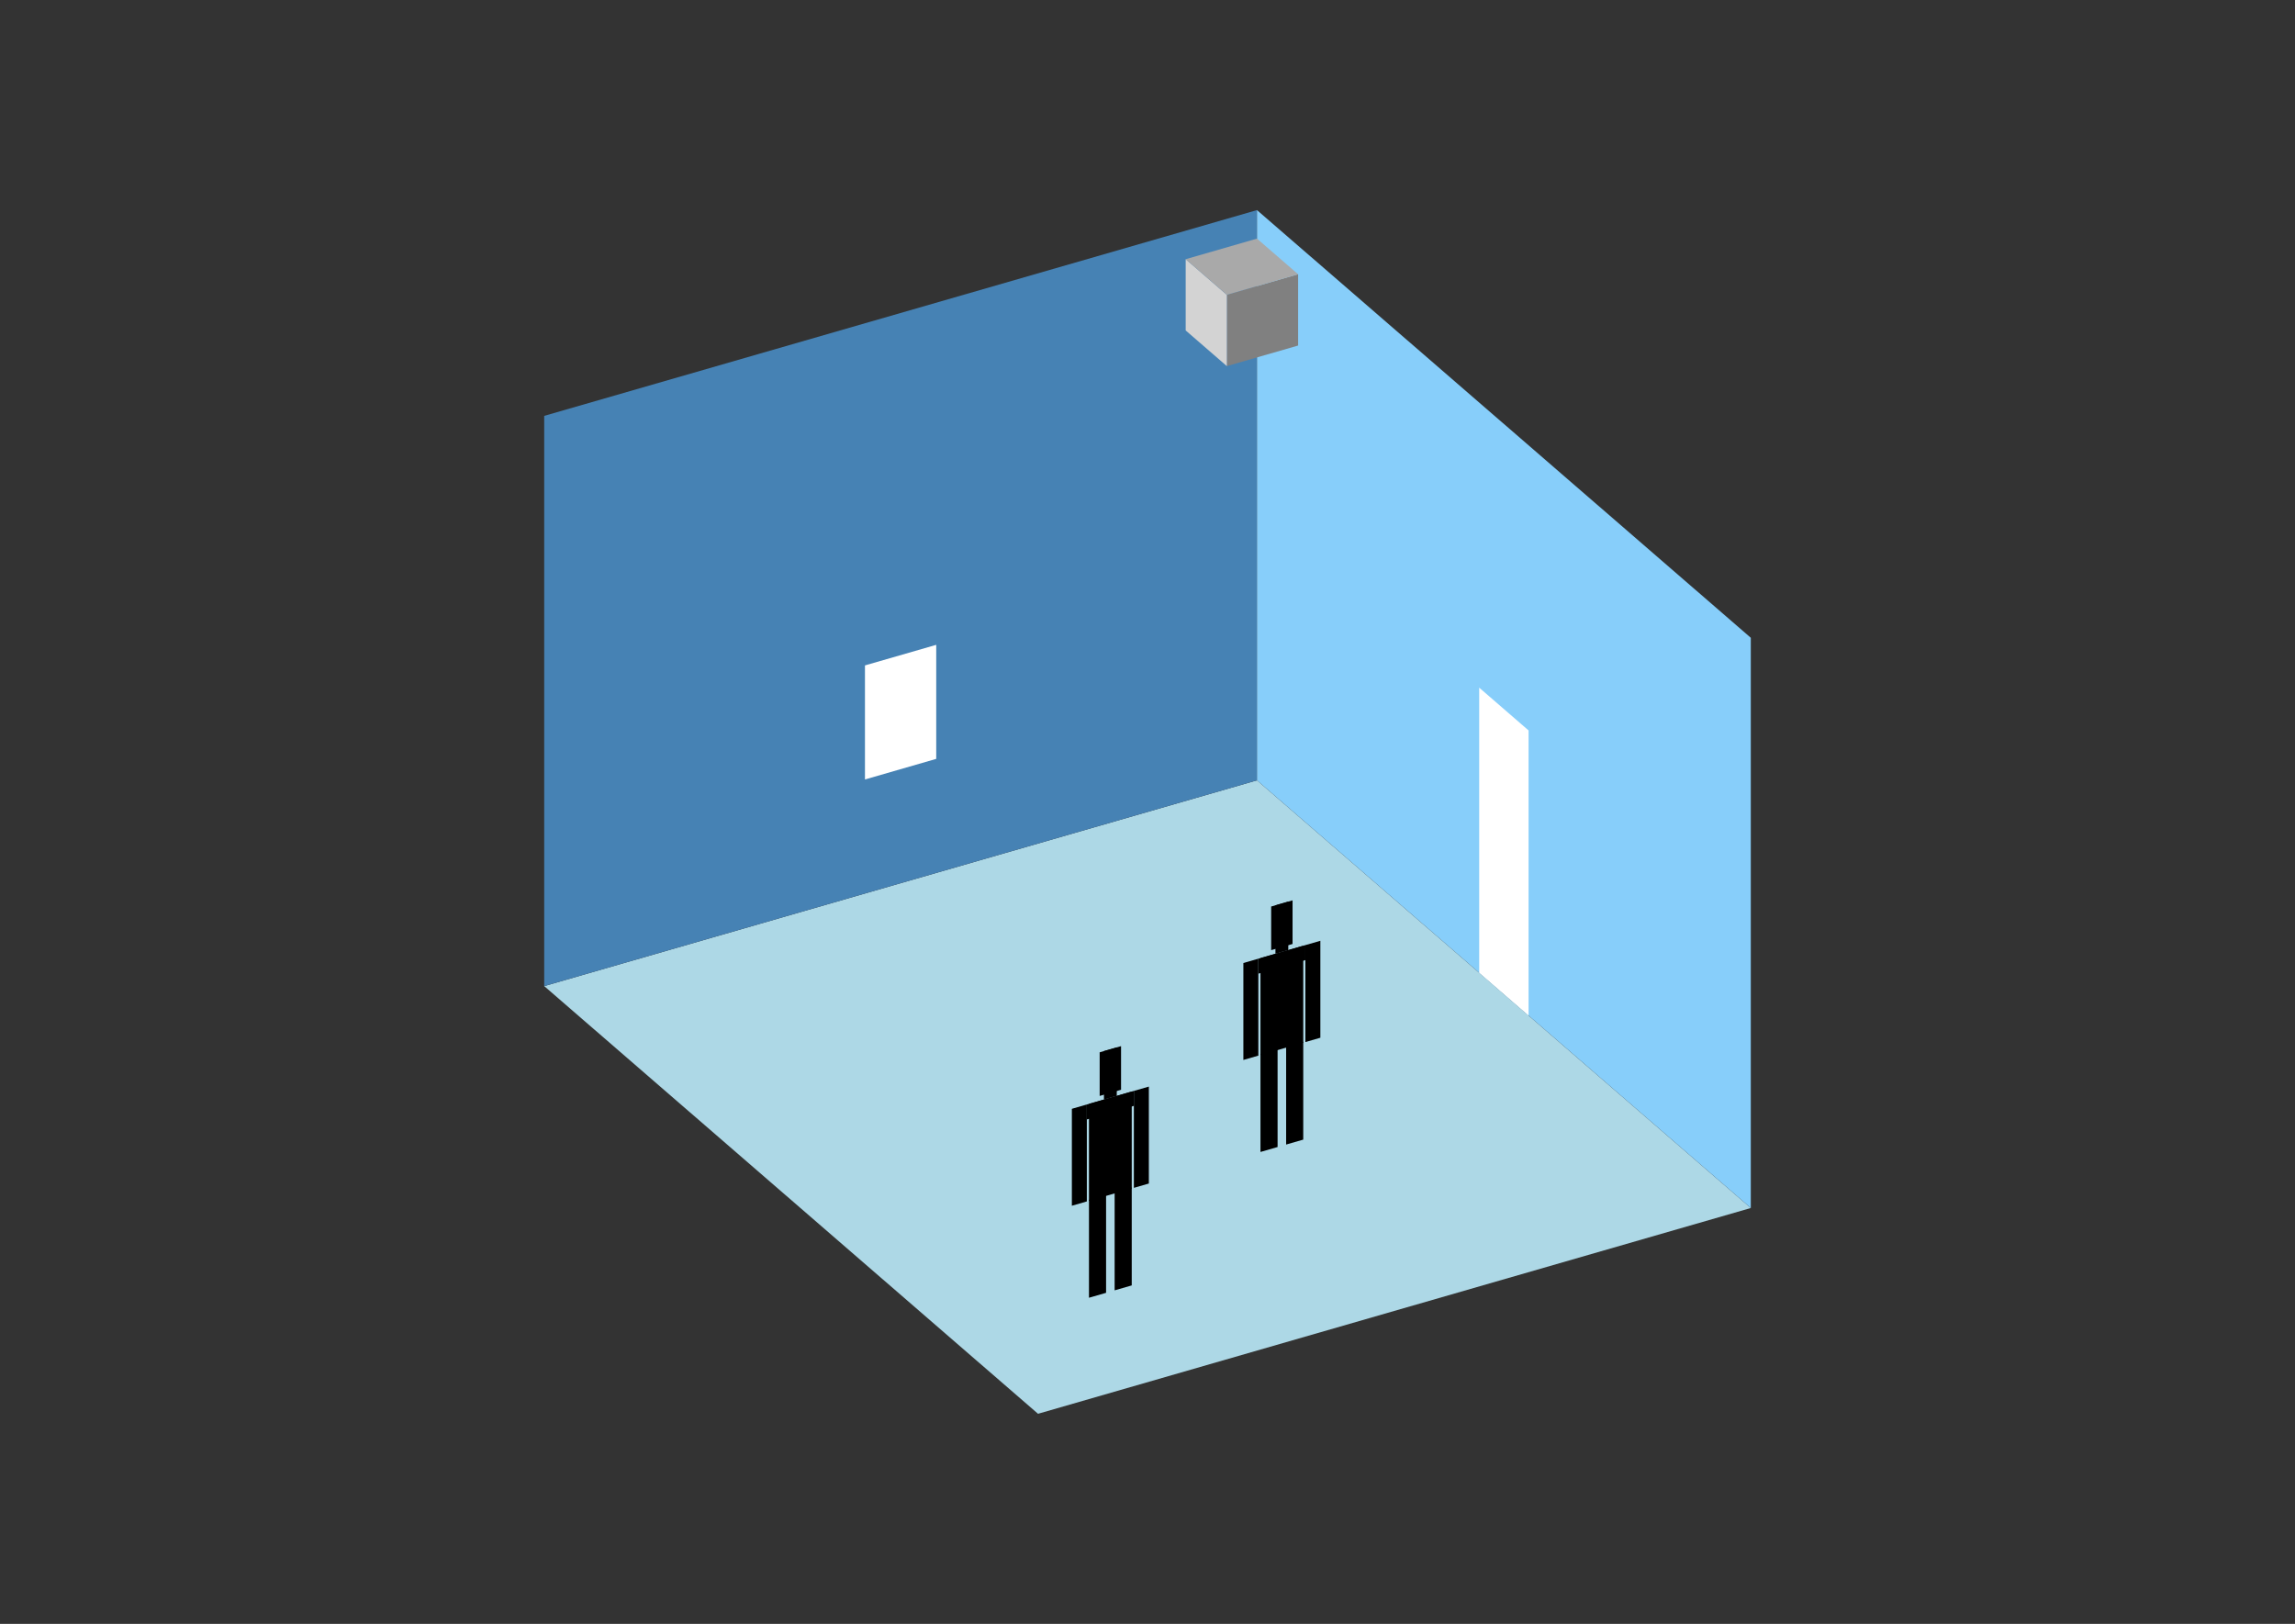 <?xml version="1.0" encoding="UTF-8"?>
<svg
  xmlns="http://www.w3.org/2000/svg"
  width="848"
  height="600"
  style="background-color:white"
>
  <rect width="100%" height="100%" fill="#333333" stroke="none"/>
  <polygon fill="lightblue" points="383.549,522.371 201.083,364.35 464.451,288.323 646.917,446.343" />
  <polygon fill="steelblue" points="201.083,364.35 201.083,153.657 464.451,77.629 464.451,288.323" />
  <polygon fill="lightskyblue" points="646.917,446.343 646.917,235.65 464.451,77.629 464.451,288.323" />
  <polygon fill="white" points="564.807,375.234 564.807,269.887 546.56,254.085 546.56,359.432" />
  <polygon fill="white" points="319.599,287.999 319.599,245.861 345.935,238.258 345.935,280.397" />
  <polygon fill="grey" points="453.319,135.272 453.319,108.935 479.656,101.332 479.656,127.669" />
  <polygon fill="lightgrey" points="453.319,135.272 453.319,108.935 438.114,95.767 438.114,122.103" />
  <polygon fill="darkgrey" points="453.319,108.935 438.114,95.767 464.451,88.164 479.656,101.332" />
  <polygon fill="hsl(288.0,50.0%,50.66%)" points="465.746,425.632 465.746,389.456 472.067,387.631 472.067,423.808" />
  <polygon fill="hsl(288.0,50.0%,50.66%)" points="481.548,421.071 481.548,384.894 475.227,386.719 475.227,422.895" />
  <polygon fill="hsl(288.0,50.0%,50.66%)" points="459.425,391.639 459.425,355.821 464.956,354.224 464.956,390.042" />
  <polygon fill="hsl(288.0,50.0%,50.66%)" points="482.338,385.025 482.338,349.207 487.869,347.61 487.869,383.428" />
  <polygon fill="hsl(288.0,50.0%,50.66%)" points="464.956,359.755 464.956,354.224 482.338,349.207 482.338,354.737" />
  <polygon fill="hsl(288.0,50.0%,50.66%)" points="465.746,389.814 465.746,353.996 481.548,349.435 481.548,385.253" />
  <polygon fill="hsl(288.0,50.0%,50.66%)" points="469.696,351.065 469.696,334.947 477.597,332.666 477.597,348.784" />
  <polygon fill="hsl(288.0,50.0%,50.66%)" points="471.276,352.4 471.276,334.491 476.017,333.122 476.017,351.031" />
  <polygon fill="hsl(288.0,50.0%,42.218%)" points="402.375,479.499 402.375,443.323 408.696,441.498 408.696,477.674" />
  <polygon fill="hsl(288.0,50.0%,42.218%)" points="418.177,474.937 418.177,438.761 411.856,440.586 411.856,476.762" />
  <polygon fill="hsl(288.0,50.0%,42.218%)" points="396.054,445.506 396.054,409.688 401.585,408.091 401.585,443.909" />
  <polygon fill="hsl(288.0,50.0%,42.218%)" points="418.967,438.891 418.967,403.074 424.498,401.477 424.498,437.295" />
  <polygon fill="hsl(288.0,50.0%,42.218%)" points="401.585,413.622 401.585,408.091 418.967,403.074 418.967,408.604" />
  <polygon fill="hsl(288.0,50.0%,42.218%)" points="402.375,443.681 402.375,407.863 418.177,403.302 418.177,439.12" />
  <polygon fill="hsl(288.0,50.0%,42.218%)" points="406.326,404.932 406.326,388.814 414.227,386.533 414.227,402.651" />
  <polygon fill="hsl(288.0,50.0%,42.218%)" points="407.906,406.267 407.906,388.358 412.646,386.989 412.646,404.898" />
</svg>
